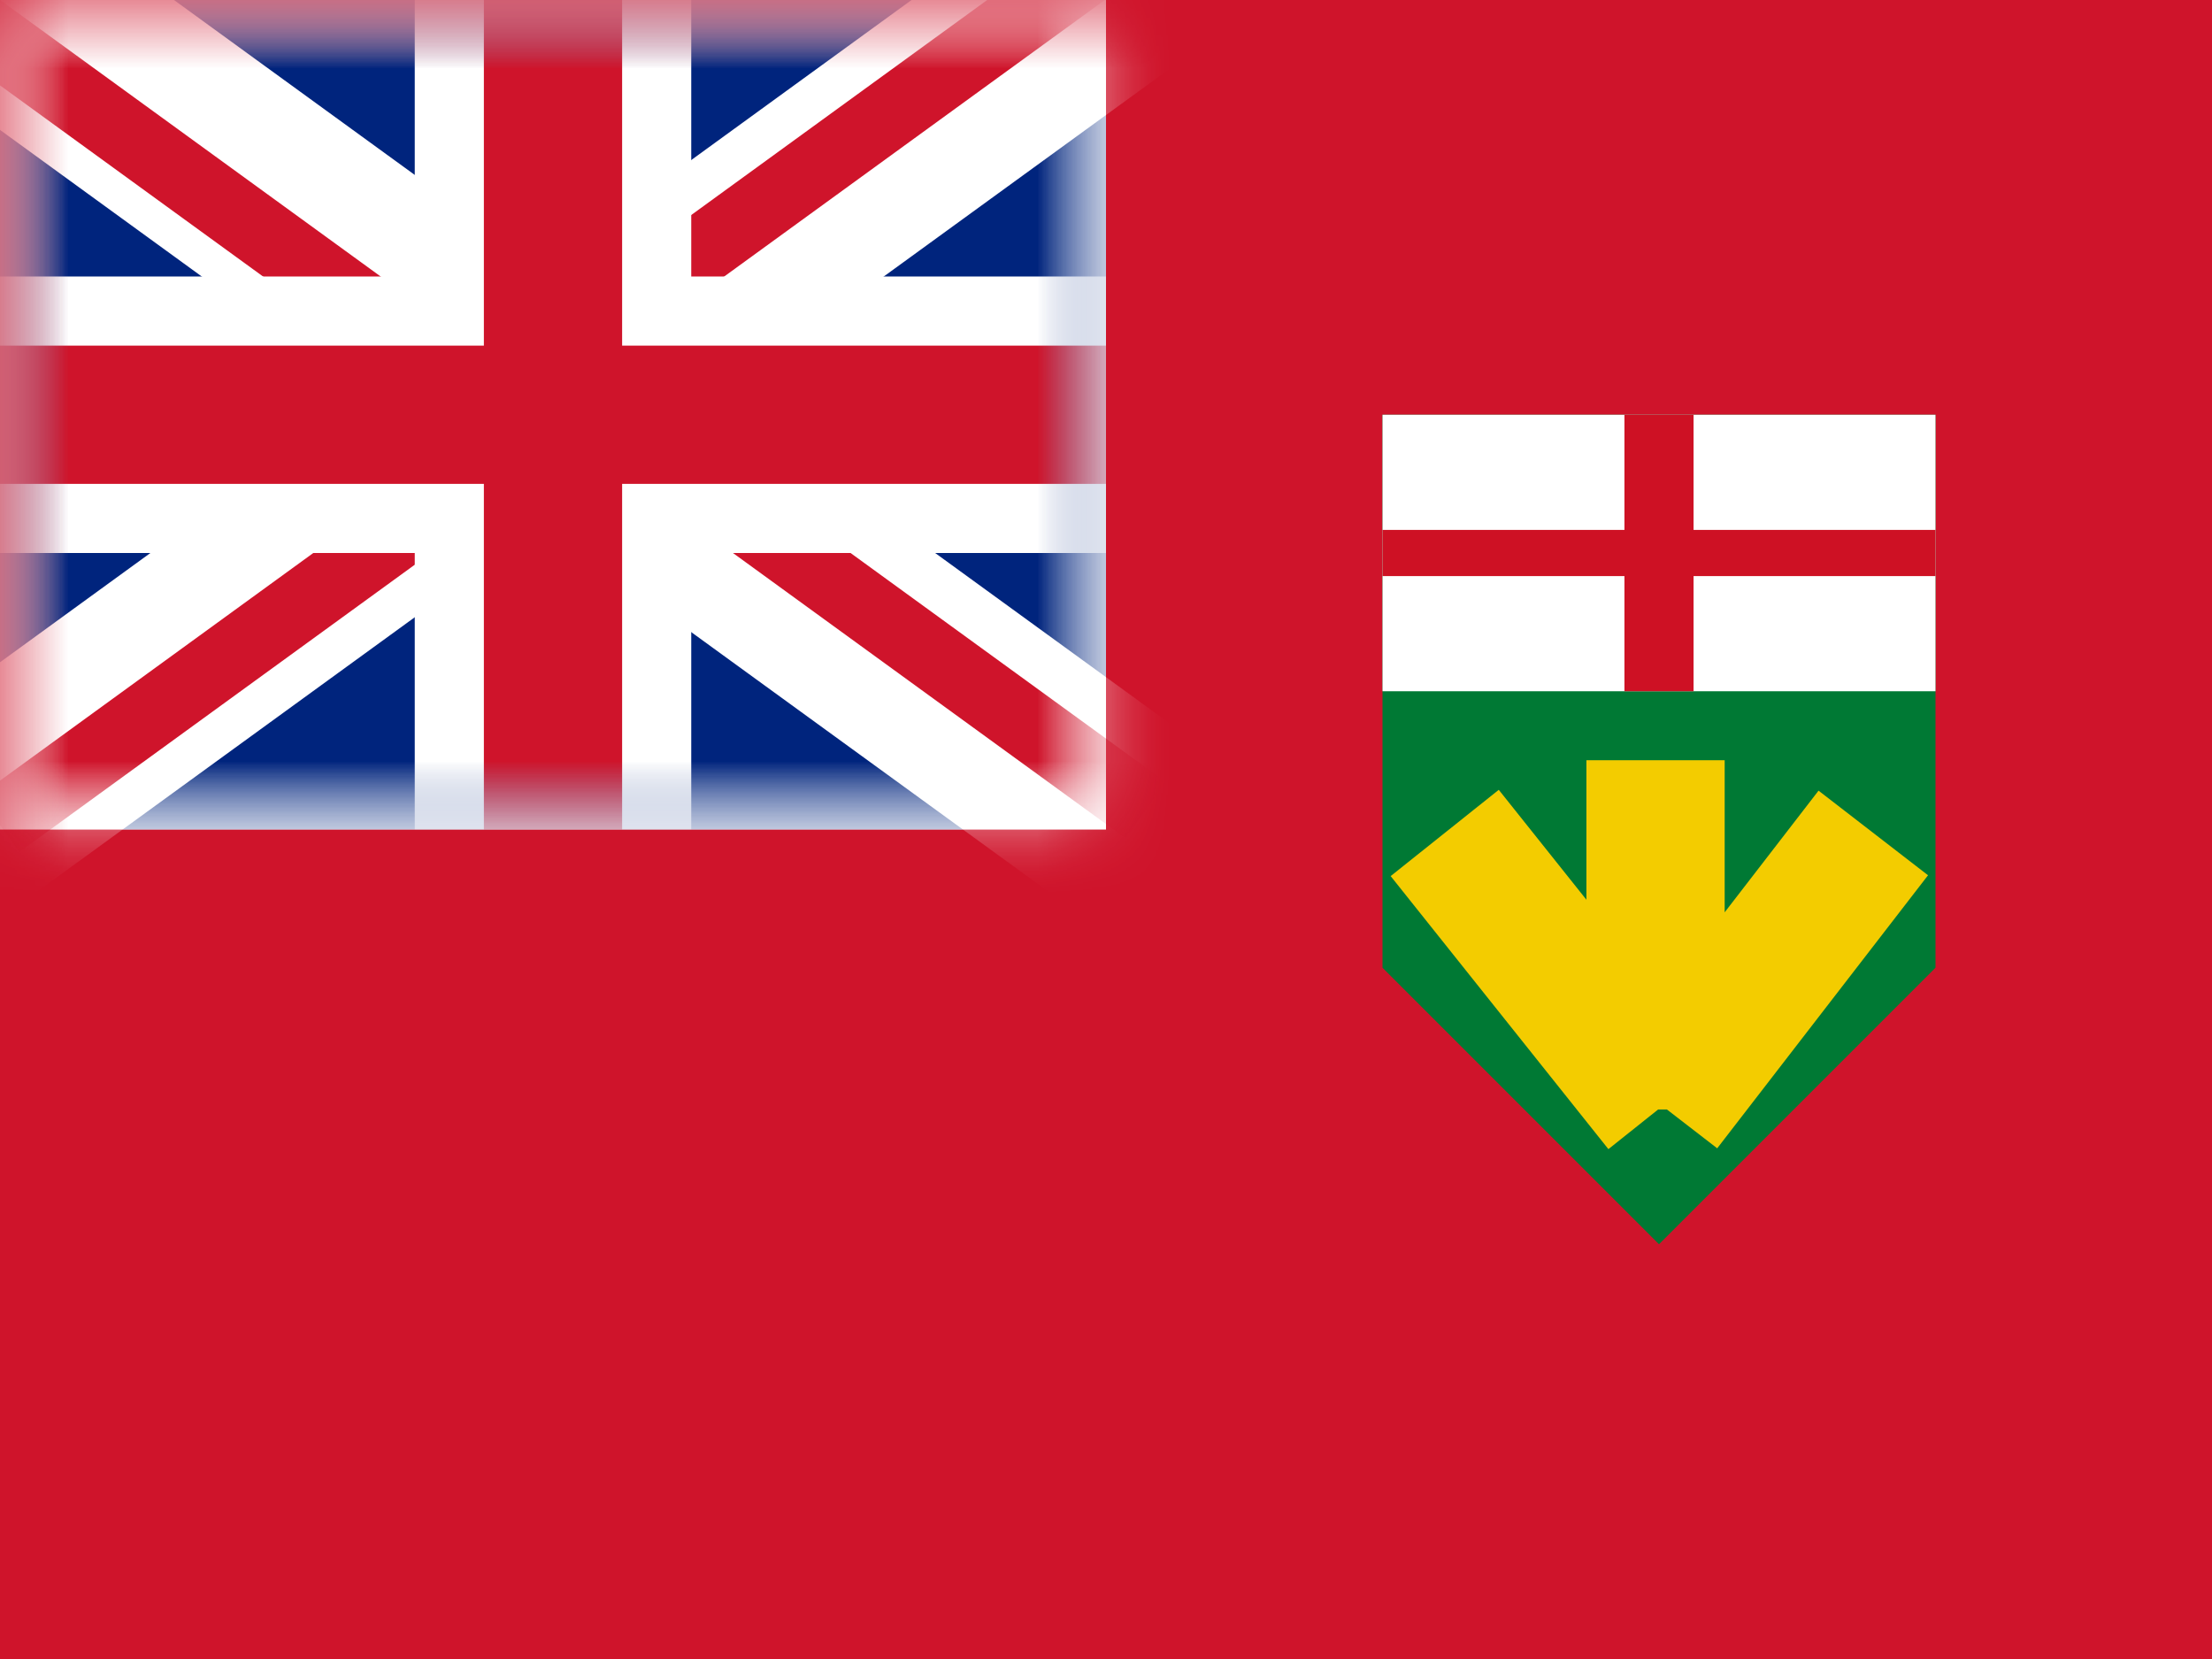 <?xml version="1.0" encoding="UTF-8"?>
<svg width="16px" height="12px" viewBox="0 0 16 12" version="1.1" xmlns="http://www.w3.org/2000/svg" xmlns:xlink="http://www.w3.org/1999/xlink">
    <rect x="0" y="0" width="16" height="12" fill="#808080" stroke="none"/>
    <title>CA-ON</title>
    <defs>
        <rect id="path-1" x="0" y="0" width="16" height="12"></rect>
        <rect id="path-3" x="0" y="0" width="8" height="6"></rect>
        <rect id="path-5" x="0" y="0" width="8" height="6"></rect>
    </defs>
    <g id="CA-ON" stroke="none" stroke-width="1" fill="none" fill-rule="evenodd">
        <g id="Ontario">
            <mask id="mask-2" fill="white">
                <use xlink:href="#path-1"></use>
            </mask>
            <use id="Rectangle-77" fill="#CF142B" xlink:href="#path-1"></use>
            <g id="Group-26" mask="url(#mask-2)">
                <g transform="translate(10, 3)">
                    <polygon id="Rectangle-119-Copy-7" fill="#007934" fill-rule="evenodd" points="0 0 4 0 4 4 2 6 0 4"></polygon>
                    <polygon id="Combined-Shape" fill="#F3CC00" fill-rule="nonzero" points="2.057 5.025 1.994 5.025 1.634 5.312 0.059 3.337 0.841 2.713 1.475 3.508 1.475 2.499 2.475 2.499 2.475 3.599 3.154 2.719 3.946 3.331 2.421 5.306"></polygon>
                </g>
            </g>
            <g id="England-Symbol" mask="url(#mask-2)">
                <g transform="translate(10, 3)">
                    <rect id="Rectangle-77" fill="#FFFFFF" x="0" y="0" width="4" height="2"></rect>
                    <polygon id="Rectangle-112" fill="#CE1124" points="2.25 0.833 4 0.833 4 1.167 2.25 1.167 2.25 2 1.75 2 1.75 1.167 0 1.167 0 0.833 1.75 0.833 1.75 0 2.25 0"></polygon>
                </g>
            </g>
            <g id="GB" mask="url(#mask-2)">
                <g id="United-Kingdom">
                    <mask id="mask-4" fill="white">
                        <use xlink:href="#path-3"></use>
                    </mask>
                    <use id="Rectangle-77" fill="#FFFFFF" xlink:href="#path-3"></use>
                    <g id="GB-Symbol" mask="url(#mask-4)">
                        <g id="UK">
                            <mask id="mask-6" fill="white">
                                <use xlink:href="#path-5"></use>
                            </mask>
                            <use id="Rectangle-77" fill="#FFFFFF" xlink:href="#path-5"></use>
                            <g id="St-Andrew" mask="url(#mask-6)">
                                <g transform="translate(-1, -1)">
                                    <rect id="Rectangle-77" fill="#00247D" x="1" y="1" width="8" height="6"></rect>
                                    <polygon id="Rectangle-3" fill="#FFFFFF" transform="translate(4.926, 3.865) rotate(36) translate(-4.926, -3.865) " points="-0.618 3.115 10.469 3.115 10.469 4.615 -0.618 4.615"></polygon>
                                    <polygon id="Rectangle-3-Copy" fill="#FFFFFF" transform="translate(4.926, 3.865) scale(-1, 1) rotate(36) translate(-4.926, -3.865) " points="-0.618 3.115 10.469 3.115 10.469 4.615 -0.618 4.615"></polygon>
                                </g>
                            </g>
                            <g id="St-Patrick" mask="url(#mask-6)">
                                <g transform="translate(-1, -3)">
                                    <g id="Group-2" transform="translate(0.5, 2.5)">
                                        <polygon id="Rectangle-2" fill="#CF142B" transform="translate(2.217, 2.056) rotate(36) translate(-2.217, -2.056) " points="-0.342 1.806 4.775 1.806 4.775 2.306 -0.342 2.306"></polygon>
                                        <polygon id="Rectangle-2-Copy" fill="#CF142B" transform="translate(6.717, 4.856) rotate(36) translate(-6.717, -4.856) " points="4.158 4.606 9.275 4.606 9.275 5.106 4.158 5.106"></polygon>
                                    </g>
                                    <g id="Group-2-Copy" transform="translate(5.077, 5.762) rotate(-72) translate(-5.077, -5.762) translate(0.327, 2.262)">
                                        <polygon id="Rectangle-2-Copy" fill="#CF142B" transform="translate(6.896, 4.832) rotate(36) translate(-6.896, -4.832) " points="4.121 4.582 9.67 4.582 9.67 5.082 4.121 5.082"></polygon>
                                        <polygon id="Rectangle-2" fill="#CF142B" transform="translate(2.517, 2.109) rotate(36) translate(-2.517, -2.109) " points="-0.042 1.859 5.075 1.859 5.075 2.359 -0.042 2.359"></polygon>
                                    </g>
                                </g>
                            </g>
                            <g id="St-George" mask="url(#mask-6)">
                                <path d="M5,0 L5,2 L8,2 L8,4 L5,4 L5,6 L3,6 L3,4 L0,4 L0,2 L3,2 L3,0 L5,0 Z" id="Combined-Shape" fill="#FFFFFF"></path>
                                <polygon id="Rectangle-112" fill="#CF142B" points="8 2.5 8 3.5 4.5 3.5 4.5 6 3.5 6 3.5 3.5 0 3.5 0 2.5 3.5 2.5 3.5 0 4.5 0 4.5 2.5"></polygon>
                            </g>
                        </g>
                    </g>
                    <g id="Overlay" mask="url(#mask-4)" opacity="0" stroke="#000000" stroke-opacity="0.504">
                        <g>
                            <rect style="mix-blend-mode: multiply;" x="0.5" y="0.5" width="7" height="5"></rect>
                        </g>
                    </g>
                </g>
            </g>
            <g id="Overlay" mask="url(#mask-2)" opacity="0" stroke="#000000" stroke-opacity="0.504">
                <g>
                    <rect style="mix-blend-mode: multiply;" x="0.5" y="0.5" width="15" height="11"></rect>
                </g>
            </g>
        </g>
    </g>
</svg>